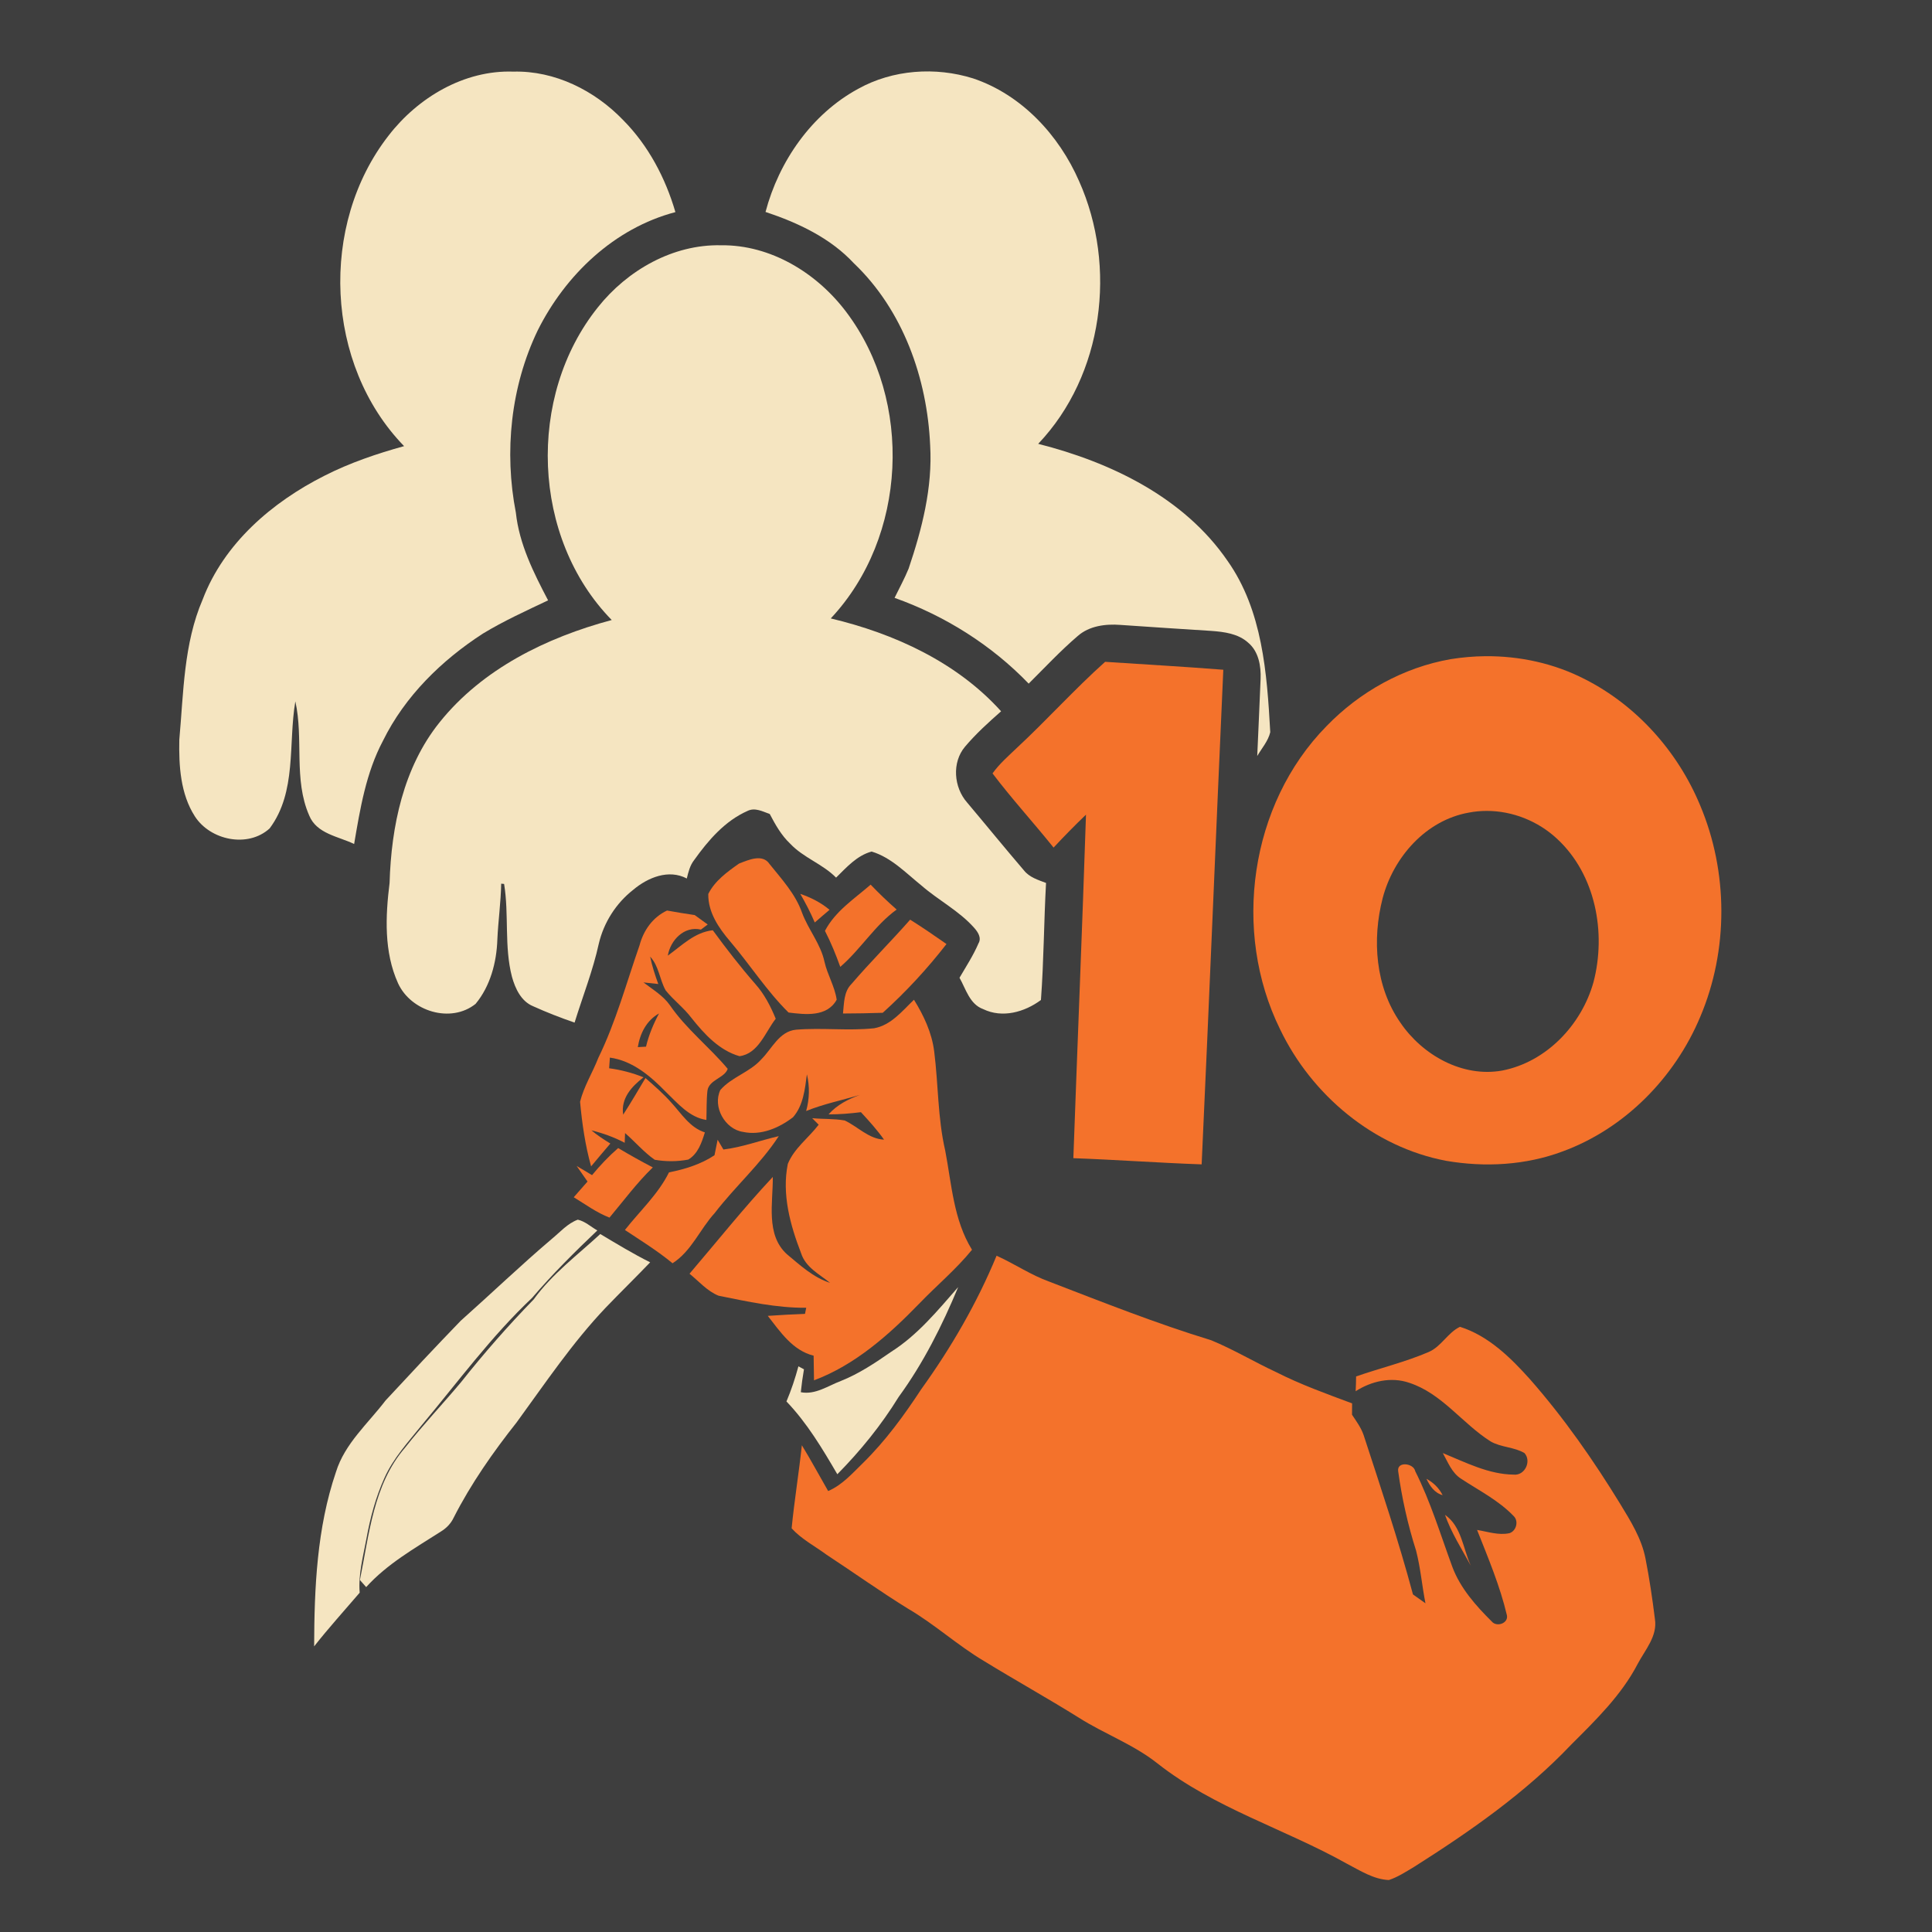 <?xml version="1.0" encoding="UTF-8" standalone="no"?>
<svg
   xmlns:dc="http://purl.org/dc/elements/1.1/"
   xmlns:cc="http://creativecommons.org/ns#"
   xmlns:rdf="http://www.w3.org/1999/02/22-rdf-syntax-ns#"
   xmlns:svg="http://www.w3.org/2000/svg"
   xmlns="http://www.w3.org/2000/svg"
   xmlns:sodipodi="http://sodipodi.sourceforge.net/DTD/sodipodi-0.dtd"
   xmlns:inkscape="http://www.inkscape.org/namespaces/inkscape"
   width="1280"
   height="1280"
   viewBox="0 0 1024 1024"
   version="1.1"
   id="svg2"
   inkscape:version="0.48.1 "
   sodipodi:docname="backstab_friends.svg">
  <defs
     id="defs50" />
  <sodipodi:namedview
     pagecolor="#ffffff"
     bordercolor="#666666"
     borderopacity="1"
     objecttolerance="10"
     gridtolerance="10"
     guidetolerance="10"
     inkscape:pageopacity="0"
     inkscape:pageshadow="2"
     inkscape:window-width="1920"
     inkscape:window-height="1018"
     id="namedview48"
     showgrid="false"
     fit-margin-top="0"
     fit-margin-left="0"
     fit-margin-right="0"
     fit-margin-bottom="0"
     inkscape:zoom="0.6609375"
     inkscape:cx="640"
     inkscape:cy="640"
     inkscape:window-x="-8"
     inkscape:window-y="-8"
     inkscape:window-maximized="1"
     inkscape:current-layer="svg2" />
  <path
     d="m 0,0 1024,0 0,1024 L 0,1024 0,0 z"
     id="path4"
     style="fill:#3e3e3e"
     inkscape:connector-curvature="0" />
  <path
     d="m 205.94,71.88 c 15.58,-20.2 40.08,-34.82 66.14,-33.92 22.02,-0.58 43.14,10.02 58.18,25.66 13.36,13.46 22.44,30.7 27.72,48.8 -32.4,8.52 -58.3,33.28 -73,62.74 -14.28,29.72 -17.84,64.3 -11.56,96.56 1.78,16.66 9.4,31.84 17.08,46.48 -11.68,5.54 -23.5,10.92 -34.56,17.62 -21.94,14.2 -41.36,33.22 -52.98,56.86 -8.96,16.88 -12.1,36.02 -15.26,54.66 -8.38,-4.06 -19.86,-5.38 -23.82,-15.12 -8.38,-19.12 -2.88,-40.56 -7.34,-60.48 -3.84,22.48 0.88,47.96 -13.64,67.36 -11.54,10.48 -31.44,6.28 -39.62,-6.42 -7.66,-11.92 -8.52,-26.82 -8.24,-40.6 2.26,-24.98 2.28,-50.88 12.38,-74.34 11.3,-29.74 36.8,-51.62 64.6,-65.62 13.4,-6.82 27.7,-11.66 42.16,-15.66 -41.98,-43.2 -45.08,-117.3 -8.24,-164.58 z"
     id="path6"
     inkscape:connector-curvature="0"
     style="fill:#f5e5c1" />
  <path
     d="m 454.84,47.08 c 18.36,-10.22 41.02,-11.78 60.94,-5.52 25.66,8.62 45.48,30 56.14,54.42 20.28,45.26 12.96,102.92 -21.66,139.26 38.48,9.76 77.22,28.36 100.3,61.94 18.64,26.32 20.96,59.74 22.7,90.9 -1.1,4.7 -4.5,8.5 -6.9,12.62 0.56,-13.6 1.26,-27.2 1.78,-40.82 0.28,-6.86 -1.04,-14.62 -6.6,-19.26 -5.26,-4.76 -12.66,-5.72 -19.44,-6.22 -16.08,-1.04 -32.16,-2.04 -48.24,-3.18 -7.86,-0.6 -16.52,0.48 -22.64,5.88 -9.18,7.86 -17.44,16.72 -26,25.24 -19.72,-20.48 -44.34,-35.94 -71.08,-45.46 2.52,-5.14 5.26,-10.18 7.44,-15.48 7.1,-21.02 12.74,-42.98 11.42,-65.36 -1.56,-35.46 -14.36,-71.68 -40.48,-96.54 -12.52,-13.46 -29.6,-21.44 -46.78,-27.16 7.12,-26.88 24.38,-51.82 49.1,-65.26 z"
     id="path8"
     inkscape:connector-curvature="0"
     style="fill:#f5e5c1" />
  <path
     d="m 316.92,162.84 c 15.6,-19.6 39.7,-33.4 65.18,-32.84 26.42,-0.34 50.98,14.76 66.52,35.48 35.48,47.1 32.18,119.16 -8.3,162.3 33.62,7.98 66.84,23.2 90.28,49.22 -6.7,5.9 -13.34,11.92 -19.12,18.76 -7.06,8.36 -5.96,21.56 1.1,29.58 10.1,11.98 19.98,24.14 30.18,36.04 2.9,3.64 7.46,5 11.66,6.6 -1.14,20.66 -1.18,41.4 -2.7,62.04 -8.66,6.42 -20.44,9.78 -30.64,4.82 -7.14,-2.58 -9.14,-10.64 -12.52,-16.6 3.5,-6 7.32,-11.84 10.06,-18.24 1.74,-2.96 -0.34,-6.04 -2.26,-8.2 -7.98,-9.02 -18.88,-14.56 -27.88,-22.38 -8.3,-6.68 -16.06,-14.94 -26.5,-18.08 -7.78,2.08 -13.3,8.38 -18.84,13.82 -7.16,-7.28 -17.34,-10.54 -24.34,-18 -4.68,-4.42 -7.86,-10.08 -10.82,-15.72 -3.72,-1.32 -7.84,-3.58 -11.76,-1.64 -12.02,5.3 -20.82,15.58 -28.3,26.04 -2.22,2.82 -3.08,6.34 -3.9,9.78 -9.64,-5.08 -20.64,-0.52 -28.34,5.94 -9.12,7.12 -15.66,17.34 -18.3,28.6 -3.12,14.28 -8.54,27.9 -12.84,41.84 -7.44,-2.56 -14.78,-5.42 -21.94,-8.66 -6.36,-2.58 -9.5,-9.34 -11.24,-15.56 -4.2,-16.12 -1.5,-32.94 -4.18,-49.28 -0.38,-0.02 -1.16,-0.1 -1.54,-0.14 -0.18,9.92 -1.6,19.78 -2.04,29.68 -0.4,12.04 -3.74,24.66 -11.54,34.04 -13.14,10.5 -34.24,3.98 -41.08,-10.9 -7.54,-16.62 -6.7,-35.54 -4.5,-53.22 0.88,-29.92 7.32,-61.22 26.48,-85.08 22.7,-28.38 56.76,-45.02 91.26,-54.26 C 281.72,285.2 279.06,210 316.92,162.84 z"
     id="path10"
     inkscape:connector-curvature="0"
     style="fill:#f5e5c1" />
  <path
     d="m 787.2,347.8 c -6.091,0.054 -12.185,0.59 -18.2,1.55 -25.08,4.34 -48.38,17.34 -66,35.6 -40.66,41.42 -50.03,108.77 -24.55,160.55 16.72,34.9 49.62,62.49 88,69.75 20.56,3.54 42.21,2.38 61.85,-5 32.86,-12.06 59.32,-39.05 72.8,-71.15 15.08,-35.44 14.95,-76.96 -0.05,-112.4 -11.82,-28.38 -33.52,-52.74 -61,-66.7 -16.305,-8.4 -34.576,-12.361 -52.85,-12.2 z m 0.8,82 c 13.724,-0.01 27.308,5.441 37.35,14.85 20.34,18.88 26.09,49.65 19.25,75.85 -6.3,22.62 -24.88,42.3 -48.3,46.9 -21.12,3.86 -42.37,-8.17 -54.05,-25.35 -13.3,-19.02 -15.08,-44.07 -9.4,-66.05 5.74,-21.72 22.91,-41.26 45.65,-45.3 3.139,-0.604 6.333,-0.898 9.5,-0.9 z"
     id="path12"
     style="fill:#f4722b"
     inkscape:connector-curvature="0" />
  <path
     d="m 538.74,396.6 c 16.04,-14.88 30.68,-31.22 47,-45.82 20.88,1.38 41.78,2.56 62.64,4.2 -3.94,87.38 -7.44,174.78 -11.48,262.16 -22.68,-0.8 -45.32,-2.46 -68,-3.28 2.18,-60.7 4.7,-121.38 6.7,-182.08 -5.9,5.66 -11.62,11.48 -17.18,17.46 -10.62,-13.24 -22.12,-25.8 -32.36,-39.32 3.58,-5.02 8.26,-9.08 12.68,-13.32 z"
     id="path14"
     inkscape:connector-curvature="0"
     style="fill:#f4722b" />
  <path
     d="m 391.68,457.72 c 4.96,-1.92 12.48,-5.4 16.22,0.26 6.44,8.04 13.7,15.84 17.18,25.74 3.32,9 9.9,16.54 11.92,26.08 1.56,6.88 5.46,13.06 6.46,20.06 -5.12,9.3 -16.66,7.9 -25.52,6.8 -11.6,-11.48 -20.4,-25.3 -30.94,-37.7 -6.06,-7.1 -11.76,-15.42 -11.6,-25.14 3.44,-6.94 10.08,-11.74 16.28,-16.1 z"
     id="path18"
     inkscape:connector-curvature="0"
     style="fill:#f4722b" />
  <path
     d="m 437.24,493.38 c 5.48,-10.48 15.56,-16.96 24.22,-24.5 4.4,4.6 9,9 13.78,13.2 -11.64,8.44 -19.06,21.08 -29.88,30.38 -2.34,-6.52 -4.96,-12.94 -8.12,-19.08 z"
     id="path20"
     inkscape:connector-curvature="0"
     style="fill:#f4722b" />
  <path
     d="m 424.16,473.76 c 5.62,1.94 10.96,4.62 15.52,8.46 -2.64,2.2 -5.24,4.46 -7.84,6.72 -2.22,-5.24 -4.84,-10.26 -7.68,-15.18 z"
     id="path22"
     inkscape:connector-curvature="0"
     style="fill:#f4722b" />
  <path
     d="m 353.55,482.6 c -7.62,3.58 -12.48,10.52 -14.6,18.5 -6.98,20 -12.53,40.57 -21.85,59.65 -3.04,7.8 -7.63,15.06 -9.65,23.2 1.06,11.52 2.71,23.09 5.85,34.25 3.4,-4.04 6.74,-8.12 10.2,-12.1 -3.5,-2.14 -6.91,-4.38 -10.05,-7 6.12,1.52 12.07,3.64 17.65,6.6 0.04,-1.28 0.16,-3.85 0.2,-5.15 5.3,4.62 9.92,10.09 15.7,14.15 5.82,1.02 12,1.02 17.8,-0.1 5.16,-3.06 7.12,-9.02 8.8,-14.4 -8.02,-2.58 -12.4,-9.94 -17.8,-15.8 -4.18,-4.7 -8.94,-8.9 -13.7,-13 -3.88,6.48 -7.7,13.06 -11.8,19.4 -1.34,-8.62 4.5,-14.98 10.8,-19.8 -5.86,-2.36 -11.99,-3.96 -18.25,-4.8 0.12,-1.88 0.26,-3.77 0.4,-5.65 12.06,1.66 21.62,9.88 29.8,18.3 6.24,5.98 12.29,13.35 21.35,14.75 0.18,-5.14 -0.01,-10.33 0.55,-15.45 0.74,-5.86 9.15,-6.77 10.75,-11.65 -9.74,-11.6 -21.96,-21.09 -30.6,-33.65 -3.6,-5.16 -9.15,-8.39 -14.05,-12.15 2.62,0.26 5.25,0.57 7.85,0.85 -1.72,-4.74 -3.3,-9.56 -4.3,-14.5 4.66,4.96 4.98,12.11 8.2,17.85 4.18,5.24 9.71,9.3 13.75,14.7 6.74,8.46 14.66,17.12 25.4,20.2 10.04,-1.32 13.66,-12.77 19.2,-19.85 -2.7,-6.6 -6.02,-13.04 -10.8,-18.4 -7.98,-9.14 -15.39,-18.72 -22.55,-28.5 -9.66,1.06 -16.39,8.09 -23.85,13.45 1.4,-8.2 8.65,-15.84 17.55,-13.8 1.2,-0.88 2.42,-1.8 3.6,-2.7 -2.3,-1.66 -4.62,-3.32 -6.9,-5 -4.9,-0.7 -9.77,-1.52 -14.65,-2.4 z m -4.25,54.55 c -2.98,5.58 -5.44,11.44 -6.9,17.6 -1.1,0.06 -3.25,0.19 -4.35,0.25 1.2,-7.32 4.59,-14.09 11.25,-17.85 z"
     id="path24"
     style="fill:#f4722b"
     inkscape:connector-curvature="0" />
  <path
     d="m 482.4,487.44 c 6.54,4.12 12.92,8.48 19.26,12.92 -10.16,13.06 -21.48,25.36 -33.8,36.44 -7.02,0.24 -14.04,0.36 -21.06,0.38 0.6,-5.44 0.36,-11.54 4.54,-15.7 10,-11.66 20.92,-22.5 31.06,-34.04 z"
     id="path26"
     inkscape:connector-curvature="0"
     style="fill:#f4722b" />
  <path
     d="m 463.32,545 c 8.96,-1.62 14.88,-9.16 21.1,-15.12 5.2,8.4 9.48,17.48 10.72,27.4 2.22,17.48 1.84,35.3 5.84,52.54 3.42,17.82 4.4,36.74 14.2,52.58 -8.48,10.44 -18.86,19.04 -28.14,28.72 -15.98,16.46 -33.84,32.32 -55.6,40.48 -0.08,-4.36 -0.14,-8.72 -0.2,-13.06 -11.16,-2.78 -17.64,-12.62 -24.3,-21.1 6.56,-0.46 13.14,-0.82 19.72,-1.06 0.16,-0.8 0.5,-2.44 0.66,-3.24 -15.74,0.14 -31.12,-3.3 -46.44,-6.38 -6.06,-2.42 -10.44,-7.64 -15.42,-11.66 14.66,-17.16 28.72,-34.82 44.14,-51.3 0.16,13.56 -3.88,30.64 7.46,40.94 7.02,5.84 14,12.36 22.9,15.2 -5.66,-4.6 -12.96,-8.2 -15.34,-15.66 -5.78,-14.94 -10.3,-31.3 -7.06,-47.38 3.36,-8.3 11.02,-13.8 16.36,-20.78 -0.86,-0.86 -2.58,-2.6 -3.44,-3.46 5.74,0.54 11.56,0.2 17.24,1.22 7.02,3.28 12.64,9.74 20.84,10.16 -3.68,-5.2 -7.94,-9.9 -12.24,-14.56 -5.68,0.7 -11.42,1.18 -17.16,1.16 4.46,-5.06 10.46,-8.1 16.68,-10.34 -9.52,2.84 -19.32,4.82 -28.56,8.56 1.78,-6.38 1.92,-13.04 0.4,-19.46 -1.04,7.86 -1.9,16.54 -7.36,22.76 -7.42,5.68 -16.96,9.82 -26.46,7.78 -9.66,-1.42 -16.28,-13.38 -12.06,-22.22 6,-6.92 15.62,-9.38 21.74,-16.28 5.66,-5.62 9.44,-14.82 18.4,-15.68 13.76,-1.14 27.62,0.7 41.38,-0.76 z"
     id="path28"
     inkscape:connector-curvature="0"
     style="fill:#f4722b" />
  <path
     d="m 378.7,612.3 c 0.54,-2.76 1.1,-5.5 1.66,-8.22 0.78,1.28 2.3,3.88 3.06,5.18 10.04,-1.2 19.52,-4.84 29.34,-7.08 -9.66,14.84 -23.16,26.7 -33.92,40.72 -7.86,8.58 -12.32,20.22 -22.38,26.66 -7.92,-6.56 -16.68,-11.96 -25.24,-17.64 7.9,-10.08 17.62,-18.94 23.36,-30.54 8.48,-1.68 16.86,-4.26 24.12,-9.08 z"
     id="path32"
     inkscape:connector-curvature="0"
     style="fill:#f4722b" />
  <path
     d="m 313.8,622.84 c 4.24,-5.14 8.82,-9.98 13.84,-14.34 6.04,3.58 12.14,7.02 18.36,10.24 -8.44,8.18 -15.44,17.64 -22.96,26.62 -6.82,-2.64 -12.76,-7.02 -18.94,-10.8 2.42,-2.8 4.86,-5.56 7.3,-8.32 -1.94,-2.76 -3.86,-5.5 -5.76,-8.26 2.72,1.6 5.44,3.22 8.16,4.86 z"
     id="path34"
     inkscape:connector-curvature="0"
     style="fill:#f4722b" />
  <path
     d="m 292.52,656.6 c 4.38,-3.58 8.28,-8.16 13.72,-10.14 3.9,0.86 6.94,3.78 10.36,5.7 -12.04,11.44 -23.8,23.14 -34.6,35.76 -21.74,20.52 -39.42,44.7 -58.54,67.54 -7.12,8.86 -15,17.38 -19.7,27.88 -4.64,10.28 -7.56,21.22 -9.56,32.3 -1.74,9.4 -4.36,18.86 -3.56,28.52 -8.08,9.44 -16.44,18.66 -24.14,28.44 0.1,-31.08 1.46,-62.7 11.56,-92.38 4.66,-15.1 17,-25.72 26.3,-37.94 13.14,-14.18 26.36,-28.32 39.8,-42.22 16.2,-14.42 31.84,-29.42 48.36,-43.46 z"
     id="path36"
     inkscape:connector-curvature="0"
     style="fill:#f5e5c1" />
  <path
     d="m 282.86,688.72 c 9.76,-13.5 23.18,-23.48 35.3,-34.66 8.7,5.2 17.36,10.46 26.44,15 -7.76,8.1 -15.78,15.92 -23.54,24 -17.74,18.66 -32.1,40.1 -47.24,60.84 -12.52,15.82 -24.18,32.46 -33.36,50.48 -1.44,3.1 -3.88,5.6 -6.8,7.38 -13.84,8.86 -28.44,17.1 -39.58,29.44 -1.12,-1.26 -2.24,-2.52 -3.32,-3.76 4.9,-24.02 7.14,-50.64 23.82,-70 9.42,-12.02 19.96,-23.12 29.76,-34.84 12.1,-15.26 24.94,-29.92 38.52,-43.88 z"
     id="path38"
     inkscape:connector-curvature="0"
     style="fill:#f5e5c1" />
  <path
     d="m 528.2,665.56 c 9.5,4.26 18.16,10.24 28,13.76 28.36,10.92 56.68,22.16 85.76,31.04 11.8,4.86 22.78,11.48 34.36,16.86 12.98,6.6 26.7,11.52 40.32,16.6 -0.02,1.5 -0.04,4.5 -0.04,6.02 2.28,3.42 4.78,6.82 6.14,10.76 9.14,28.02 18.54,56 26.16,84.48 2.2,1.54 4.42,3.12 6.62,4.7 -1.82,-9.26 -2.6,-18.72 -4.96,-27.88 -4.38,-13.72 -7.54,-27.88 -9.5,-42.14 -0.74,-5.36 8.18,-4.32 9.04,0 8.16,16.24 13.42,33.72 19.68,50.74 4.22,11.28 12.44,20.54 20.86,28.9 2.56,3.16 8.88,1.04 8.06,-3.24 -3.68,-15.58 -9.94,-30.4 -15.82,-45.26 5.64,0.92 11.4,2.96 17.16,1.72 3.58,-1.14 4.96,-6.22 2.38,-8.92 -8,-8.42 -18.52,-13.68 -28.1,-19.98 -4.84,-3.12 -6.9,-8.76 -9.6,-13.56 12.06,4.94 24.26,11.28 37.56,11.42 5.96,0.62 9.54,-7.14 5.74,-11.4 -5.48,-3.28 -12.42,-2.98 -17.98,-6.2 -15,-9.48 -25.8,-25.46 -43.16,-31.08 -9.6,-3.3 -20.02,-0.86 -28.36,4.48 0.1,-2.62 0.26,-5.24 0.24,-7.84 12.76,-4.44 25.98,-7.6 38.4,-12.92 6.78,-2.88 10.08,-10.24 16.66,-13.38 15.04,4.72 26.84,16.34 37.14,27.84 18,20.48 33.62,42.9 47.84,66.12 5.48,9.02 11.24,18.2 13.32,28.74 2.1,10.64 3.68,21.4 5.02,32.18 1.44,9.06 -5.18,16.3 -9.12,23.76 -8.62,16.6 -22.2,29.76 -35.28,42.84 -24.34,25.62 -53.54,45.94 -83.26,64.78 -4.32,2.56 -8.56,5.38 -13.36,6.96 -8.1,-0.36 -15.12,-4.96 -22.1,-8.58 -33.1,-18.58 -70.5,-29.54 -100.6,-53.28 -12.72,-10.08 -28.18,-15.62 -41.76,-24.28 -16.52,-10.3 -33.54,-19.76 -50.12,-29.94 -14.04,-8.32 -26.12,-19.48 -40.2,-27.7 -14.72,-9.1 -28.8,-19.16 -43.26,-28.66 -6.22,-4.58 -13.26,-8.22 -18.5,-13.98 1.44,-14.68 3.84,-29.32 5.42,-44.04 4.86,7.96 9.28,16.2 13.94,24.28 7.4,-3.16 12.78,-9.32 18.42,-14.82 11.94,-11.72 21.8,-25.24 30.94,-39.18 15.84,-22 29.54,-45.64 39.9,-70.72 z"
     id="path40"
     inkscape:connector-curvature="0"
     style="fill:#f4722b" />
  <path
     d="m 472.34,716.48 c 14.04,-8.9 24.68,-21.92 35.52,-34.3 -8.5,20.4 -18.48,40.34 -31.56,58.24 -9.16,14.88 -20.22,28.52 -32.5,40.96 -7.94,-13.58 -16.02,-27.16 -26.96,-38.58 2.56,-6.04 4.62,-12.28 6.34,-18.62 0.74,0.4 2.2,1.18 2.94,1.58 -0.7,4.02 -1.26,8.06 -1.68,12.14 7.7,1.48 14.4,-3.38 21.28,-5.98 9.6,-3.82 18.18,-9.58 26.62,-15.44 z"
     id="path42"
     inkscape:connector-curvature="0"
     style="fill:#f5e5c1" />
  <path
     d="m 756.04,783.8 c 3.7,1.96 6.68,4.92 8.58,8.66 -4.32,-1.18 -6.76,-4.86 -8.58,-8.66 z"
     id="path44"
     inkscape:connector-curvature="0"
     style="fill:#f4722b" />
  <path
     d="m 765.88,802.9 c 8.78,6.1 9.54,17.86 13.68,26.94 -4.8,-8.84 -10.32,-17.38 -13.68,-26.94 z"
     id="path46"
     inkscape:connector-curvature="0"
     style="fill:#f4722b" />
</svg>
